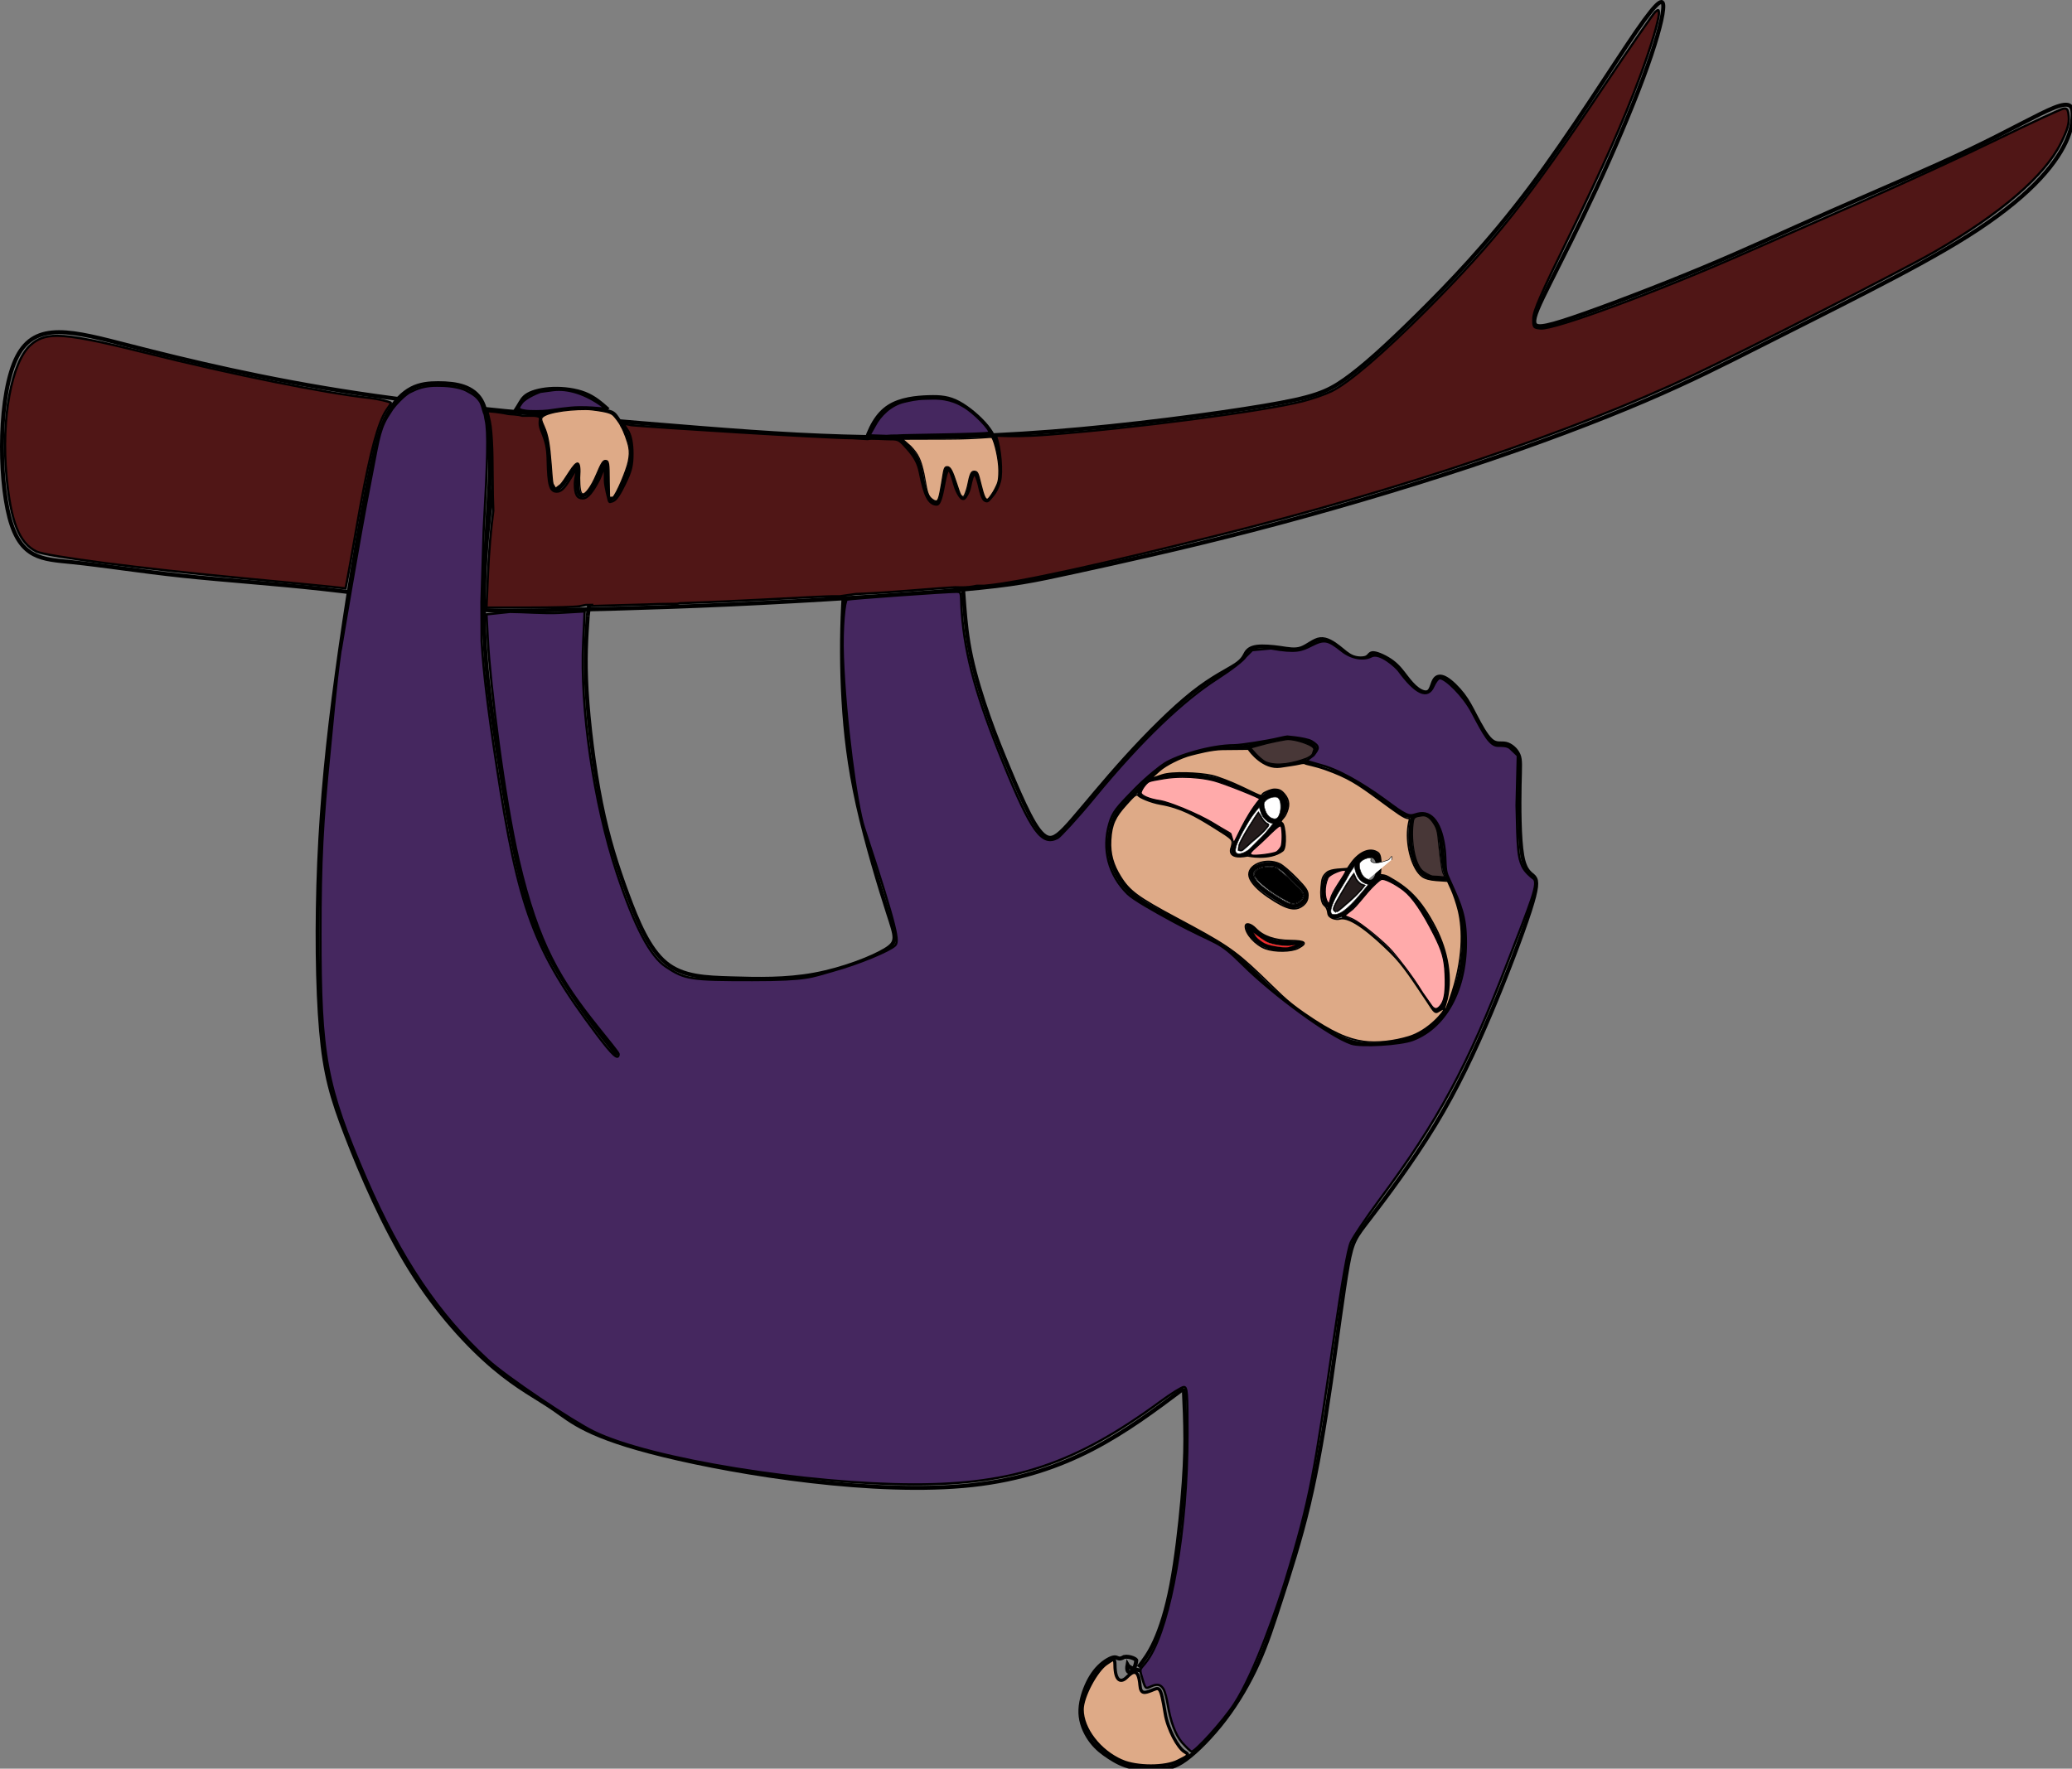<svg xmlns:dc="http://purl.org/dc/elements/1.1/" xmlns:cc="http://creativecommons.org/ns#" xmlns:rdf="http://www.w3.org/1999/02/22-rdf-syntax-ns#" xmlns:svg="http://www.w3.org/2000/svg" xmlns="http://www.w3.org/2000/svg" xmlns:sodipodi="http://sodipodi.sourceforge.net/DTD/sodipodi-0.dtd" xmlns:inkscape="http://www.inkscape.org/namespaces/inkscape" id="svg10" width="520" height="444" viewBox="0 0 520 444" sodipodi:docname="paresseux.svg" inkscape:version="1.0.2 (e86c870879, 2021-01-15)"><rect x="0" y="0" width="520" height="444" fill="#808080" stroke="none"/><defs id="defs14"><inkscape:path-effect effect="bspline" id="path-effect204" is_visible="true" lpeversion="1" weight="33" steps="2" helper_size="0" apply_no_weight="true" apply_with_weight="true" only_selected="false"/><inkscape:path-effect effect="bspline" id="path-effect200" is_visible="true" lpeversion="1" weight="33" steps="2" helper_size="0" apply_no_weight="true" apply_with_weight="true" only_selected="false"/><inkscape:path-effect effect="bspline" id="path-effect196" is_visible="true" lpeversion="1" weight="33" steps="2" helper_size="0" apply_no_weight="true" apply_with_weight="true" only_selected="false"/><inkscape:path-effect effect="bspline" id="path-effect192" is_visible="true" lpeversion="1" weight="33" steps="2" helper_size="0" apply_no_weight="true" apply_with_weight="true" only_selected="false"/><inkscape:path-effect effect="bspline" id="path-effect188" is_visible="true" lpeversion="1" weight="33" steps="2" helper_size="0" apply_no_weight="true" apply_with_weight="true" only_selected="false"/><inkscape:path-effect effect="bspline" id="path-effect184" is_visible="true" lpeversion="1" weight="33" steps="2" helper_size="0" apply_no_weight="true" apply_with_weight="true" only_selected="false"/><inkscape:path-effect effect="bspline" id="path-effect180" is_visible="true" lpeversion="1" weight="33" steps="2" helper_size="0" apply_no_weight="true" apply_with_weight="true" only_selected="false"/><inkscape:path-effect effect="bspline" id="path-effect176" is_visible="true" lpeversion="1" weight="33" steps="2" helper_size="0" apply_no_weight="true" apply_with_weight="true" only_selected="false"/><inkscape:path-effect effect="bspline" id="path-effect170" is_visible="true" lpeversion="1" weight="33" steps="2" helper_size="0" apply_no_weight="true" apply_with_weight="true" only_selected="false"/><inkscape:path-effect effect="bspline" id="path-effect168" is_visible="true" lpeversion="1" weight="33" steps="2" helper_size="0" apply_no_weight="true" apply_with_weight="true" only_selected="false"/><inkscape:path-effect effect="bspline" id="path-effect140" is_visible="true" lpeversion="1" weight="33" steps="2" helper_size="0" apply_no_weight="true" apply_with_weight="true" only_selected="false"/><inkscape:path-effect effect="bspline" id="path-effect124" is_visible="true" lpeversion="1" weight="33" steps="2" helper_size="0" apply_no_weight="true" apply_with_weight="true" only_selected="false"/><inkscape:path-effect effect="bspline" id="path-effect120" is_visible="true" lpeversion="1" weight="33" steps="2" helper_size="0" apply_no_weight="true" apply_with_weight="true" only_selected="false"/><inkscape:path-effect effect="bspline" id="path-effect114" is_visible="true" lpeversion="1" weight="33" steps="2" helper_size="0" apply_no_weight="true" apply_with_weight="true" only_selected="false"/><inkscape:path-effect effect="bspline" id="path-effect110" is_visible="true" lpeversion="1" weight="33" steps="2" helper_size="0" apply_no_weight="true" apply_with_weight="true" only_selected="false"/><inkscape:path-effect effect="bspline" id="path-effect106" is_visible="true" lpeversion="1" weight="33" steps="2" helper_size="0" apply_no_weight="true" apply_with_weight="true" only_selected="false"/><inkscape:path-effect effect="bspline" id="path-effect102" is_visible="true" lpeversion="1" weight="33" steps="2" helper_size="0" apply_no_weight="true" apply_with_weight="true" only_selected="false"/><inkscape:path-effect effect="bspline" id="path-effect98" is_visible="true" lpeversion="1" weight="33" steps="2" helper_size="0" apply_no_weight="true" apply_with_weight="true" only_selected="false"/><inkscape:path-effect effect="bspline" id="path-effect76" is_visible="true" lpeversion="1" weight="33" steps="2" helper_size="0" apply_no_weight="true" apply_with_weight="true" only_selected="false"/><inkscape:path-effect effect="bspline" id="path-effect72" is_visible="true" lpeversion="1" weight="33" steps="2" helper_size="0" apply_no_weight="true" apply_with_weight="true" only_selected="false"/><inkscape:path-effect effect="bspline" id="path-effect68" is_visible="true" lpeversion="1" weight="33" steps="2" helper_size="0" apply_no_weight="true" apply_with_weight="true" only_selected="false"/><inkscape:path-effect effect="bspline" id="path-effect64" is_visible="true" lpeversion="1" weight="33" steps="2" helper_size="0" apply_no_weight="true" apply_with_weight="true" only_selected="false"/><inkscape:path-effect effect="bspline" id="path-effect60" is_visible="true" lpeversion="1" weight="33" steps="2" helper_size="0" apply_no_weight="true" apply_with_weight="true" only_selected="false"/><inkscape:path-effect effect="bspline" id="path-effect56" is_visible="true" lpeversion="1" weight="33" steps="2" helper_size="0" apply_no_weight="true" apply_with_weight="true" only_selected="false"/><inkscape:path-effect effect="bspline" id="path-effect52" is_visible="true" lpeversion="1" weight="33" steps="2" helper_size="0" apply_no_weight="true" apply_with_weight="true" only_selected="false"/><inkscape:path-effect effect="bspline" id="path-effect44" is_visible="true" lpeversion="1" weight="33" steps="2" helper_size="0" apply_no_weight="true" apply_with_weight="true" only_selected="false"/><inkscape:path-effect effect="bspline" id="path-effect40" is_visible="true" lpeversion="1" weight="33" steps="2" helper_size="0" apply_no_weight="true" apply_with_weight="true" only_selected="false"/><inkscape:path-effect effect="bspline" id="path-effect36" is_visible="true" lpeversion="1" weight="33" steps="2" helper_size="0" apply_no_weight="true" apply_with_weight="true" only_selected="false"/></defs><sodipodi:namedview pagecolor="#ffffff" bordercolor="#666666" borderopacity="1" objecttolerance="10" gridtolerance="10" guidetolerance="10" inkscape:pageopacity="0" inkscape:pageshadow="2" inkscape:window-width="1920" inkscape:window-height="1056" id="namedview12" showgrid="true" inkscape:zoom="1.6261472" inkscape:cx="205.11313" inkscape:cy="214.20104" inkscape:window-x="1920" inkscape:window-y="24" inkscape:window-maximized="1" inkscape:current-layer="g354" inkscape:pagecheckerboard="0" inkscape:document-rotation="0"/><g inkscape:groupmode="layer" inkscape:label="Image" id="g18" transform="translate(-0.947,-35.955)"><g id="g354" style="display:inline;stroke:#000;stroke-opacity:1"><path style="fill:none;stroke:#000;stroke-width:1px;stroke-linecap:butt;stroke-linejoin:miter;stroke-opacity:1" d="m298.044 384.499c-14.409 10.807-28.818 21.614-53.086 24.268-24.268 2.654-58.395-2.844-77.449-7.488-19.054-4.645-23.036-8.437-27.396-11.47-4.361-3.034-9.1-5.309-15.357-10.617-6.257-5.309-14.03-13.651-20.761-24.458-6.731-10.807-12.419-24.078-16.116-33.653s-5.404-15.452-6.352-26.354c-.948-10.902-1.138-26.828-.474-42.375.664-15.547 2.18-30.714 4.455-47.494 2.275-16.779 5.309-35.17 7.489-46.451 2.18-11.281 3.507-15.452 5.214-18.581 1.706-3.129 3.792-5.214 5.973-6.352 2.181-1.138 4.456-1.327 6.731-1.327 2.275 8e-5 4.55.19 6.446.854 1.896.664 3.413 1.802 4.36 3.413.948 1.612 1.327 3.697 1.706 6.446.379 2.749.758 6.162.379 14.504s-1.517 21.614-1.422 32.99c.095 11.376 1.422 20.856 3.128 32.231s3.792 24.647 6.162 34.222c2.37 9.575 5.024 15.452 7.963 20.761s6.162 10.048 8.911 13.84c2.749 3.792 5.024 6.636 7.299 9.479" id="path50" inkscape:path-effect="#path-effect52" inkscape:original-d="m 298.04393,384.49942 c -14.40825,10.80794 -28.8175,21.61487 -43.22775,32.42081 -34.12685,-5.49737 -68.25333,-10.99553 -102.3815,-16.4948 -3.98058,-3.79098 -7.962,-7.58281 -11.94451,-11.37572 -4.73898,-2.27419 -9.47877,-4.54929 -14.21965,-6.82543 -7.77257,-8.34137 -15.54582,-16.6834 -23.32023,-25.02659 -5.686976,-13.27094 -11.374724,-26.54235 -17.063585,-39.81503 -1.705392,-5.87658 -3.411717,-11.75391 -5.119075,-17.63237 -0.188599,-15.92533 -0.378191,-31.85102 -0.568786,-47.77804 1.517793,-15.16693 3.034526,-30.33426 4.550289,-45.50289 3.034587,-18.39012 6.068052,-36.7805 9.100578,-55.17225 1.328194,-4.17018 2.655335,-8.3412 3.981503,-12.51329 2.086591,-2.0846 4.172096,-4.1701 6.256646,-6.25665 2.27619,-0.1886 4.55129,-0.37819 6.82543,-0.56879 2.27619,0.1906 4.55129,0.38019 6.82544,0.56879 1.51779,1.13859 3.03452,2.27614 4.55029,3.41271 0.3802,2.0866 0.75938,4.1721 1.13757,6.25665 0.3802,3.41379 0.75938,6.82644 1.13757,10.23815 -1.13659,13.27294 -2.27414,26.54435 -3.41271,39.81503 1.32819,9.48096 2.65533,18.96054 3.9815,28.43931 2.08659,13.27294 4.1721,26.54435 6.25665,39.81503 2.65538,5.87857 5.30967,11.75591 7.963,17.63237 3.22419,4.74098 6.44724,9.48076 9.66937,14.21965 2.27619,2.84499 4.55128,5.68886 6.82543,8.53179"/><path style="fill:none;stroke:#000;stroke-width:1px;stroke-linecap:butt;stroke-linejoin:miter;stroke-opacity:1" d="m148.453 190.543c-.379 5.31-.758 10.618-.284 18.771.474 8.153 1.801 19.149 3.603 28.155 1.801 9.006 4.076 16.021 6.636 22.941 2.56 6.92 5.404 13.746 9.67 17.253 4.266 3.507 9.954 3.697 16.4 3.886 6.446.19 13.651.379 20.855-.948s14.409-4.171 17.727-6.161c3.318-1.99 2.749-3.128.758-9.29-1.991-6.162-5.404-17.348-7.584-27.112-2.18-9.764-3.128-18.106-3.602-26.259-.474-8.153-.474-16.116-.095-23.794.379-7.679 1.138-15.073 1.991-21.898.853-6.826 1.801-13.082 3.223-17.917s3.318-8.248 6.257-10.144c2.939-1.896 6.921-2.275 9.954-2.37 3.034-.095 5.119.095 7.584 1.422 2.465 1.328 5.309 3.792 7.015 5.878s2.275 3.792 2.749 5.783c.474 1.991.853 4.266.663 6.351-.19 2.085-.948 3.981-1.801 5.213-.853 1.232-1.801 1.801-2.465.664-.664-1.137-1.043-3.981-1.517-5.309-.474-1.328-1.043-1.138-1.422-8e-5-.38 1.138-.569 3.224-1.043 4.455-.474 1.232-1.232 1.611-1.991.284-.758-1.327-1.517-4.36-2.18-5.783-.663-1.423-1.232-1.233-1.612.284-.38 1.517-.569 4.361-1.043 5.877s-1.232 1.706-1.99 1.138c-.758-.568-1.517-1.895-1.991-3.507-.474-1.612-.664-3.508-1.043-5.024-.379-1.517-.948-2.654-1.706-3.697-.758-1.043-1.706-1.991-2.559-2.749-.853-.758-1.611-1.327-2.371-1.897" id="path54" inkscape:path-effect="#path-effect56" inkscape:original-d="m 148.45318,190.54335 c -0.37819,5.30967 -0.75738,10.61834 -1.13757,15.92601 1.32819,10.99776 2.65533,21.99407 3.9815,32.9896 2.27619,7.01617 4.55129,14.03106 6.82543,21.04509 2.84499,6.82657 5.68886,13.65186 8.5318,20.4763 5.68897,0.1906 11.37672,0.38019 17.06358,0.56878 7.20577,0.1906 14.41025,0.38019 21.61387,0.56879 7.20577,-2.84299 14.41025,-5.68686 21.61387,-8.53179 -0.56779,-1.1366 -1.13657,-2.27415 -1.70635,-3.41272 -3.41179,-11.18535 -6.82444,-22.37125 -10.23815,-33.55838 -0.947,-8.34136 -1.89496,-16.68339 -2.84393,-25.02659 0.001,-7.96217 0.001,-15.92501 0,-23.88902 0.75939,-7.39337 1.51776,-14.78744 2.27514,-22.18266 0.949,-6.25577 1.89695,-12.51229 2.84393,-18.76994 1.89699,-3.41178 3.79291,-6.82443 5.68786,-10.23815 3.98258,-0.3782 7.96401,-0.75738 11.94451,-1.13757 2.08659,0.1906 4.1721,0.38019 6.25665,0.56878 2.84499,2.46579 5.68886,4.93048 8.53179,7.39422 0.5698,1.7074 1.13857,3.41372 1.70636,5.11908 0.3802,2.27619 0.75938,4.55129 1.13757,6.82543 -0.7574,1.89699 -1.51576,3.79291 -2.27514,5.68786 -0.947,0.5698 -1.89496,1.13858 -2.84393,1.70636 -0.3782,-2.84299 -0.75739,-5.68686 -1.13758,-8.53179 -0.56779,0.1906 -1.13657,0.38019 -1.70636,0.56879 -0.18859,2.08659 -0.37819,4.17209 -0.56878,6.25664 -0.7574,0.3802 -1.51576,0.75939 -2.27515,1.13758 -0.75739,-3.03259 -1.51576,-6.06606 -2.27514,-9.10058 -0.5678,0.1906 -1.13657,0.38019 -1.70636,0.56878 -0.1886,2.84499 -0.37819,5.68887 -0.56878,8.5318 -0.7574,0.1906 -1.51577,0.38019 -2.27515,0.56878 -0.7574,-1.32619 -1.51576,-2.65333 -2.27514,-3.9815 -0.1886,-1.89499 -0.37819,-3.79091 -0.56879,-5.68786 -0.5678,-1.1366 -1.13657,-2.27415 -1.70636,-3.41272 -0.94699,-0.94699 -1.89495,-1.89495 -2.84393,-2.84393 -0.7574,-0.5678 -1.51576,-1.13657 -2.27514,-1.70636"/><path style="fill:none;stroke:#000;stroke-width:1px;stroke-linecap:butt;stroke-linejoin:miter;stroke-opacity:1" d="m242.303 161.535c-.19 2.466-.379 4.93-.379 7.774 7e-5 2.844.19 6.067.379 9.195.19 3.128.379 6.162.664 9.764.284 3.602.664 7.773 1.707 12.608 1.043 4.835 2.749 10.333 4.456 15.168 1.706 4.835 3.413 9.006 5.119 13.082s3.413 8.058 5.024 11.186c1.612 3.128 3.128 5.403 4.645 5.877 1.516.473 3.033-.854 6.161-4.456s7.868-9.48 13.366-15.547c5.498-6.067 11.755-12.324 16.779-16.305s8.816-5.688 10.807-7.015 2.18-2.275 2.654-3.033c.474-.759 1.233-1.328 2.75-1.517 1.517-.189 3.792 1e-4 5.783.285 1.991.284 3.697.664 5.308.095 1.611-.569 3.128-2.086 4.74-2.275 1.612-.189 3.318.948 4.646 1.991s2.275 1.991 3.507 2.464c1.232.473 2.749.473 3.507.095.758-.379.758-1.137 1.801-1.042 1.043.095 3.129 1.043 4.645 2.18 1.517 1.138 2.465 2.465 3.413 3.697.948 1.232 1.896 2.37 2.939 3.128 1.043.758 2.18 1.137 2.843.569.663-.569.853-2.085 1.422-2.939.569-.854 1.517-1.043 2.845-.284 1.327.759 3.034 2.465 4.266 4.077 1.232 1.612 1.991 3.128 3.128 5.309 1.138 2.18 2.654 5.024 3.981 6.161 1.327 1.137 2.465.568 3.697.853 1.233.285 2.56 1.423 3.128 2.75.568 1.327.379 2.844.284 7.774-.095 4.93-.095 13.272.664 17.537.759 4.265 2.276 4.455 3.034 5.403.758.948.758 2.655-1.138 8.532-1.896 5.877-5.688 15.926-9.764 25.595s-8.437 18.959-14.03 28.155c-5.593 9.195-12.418 18.296-16.21 23.225-3.792 4.929-4.55 5.688-5.688 12.04-1.138 6.352-2.654 18.296-4.266 29.388-1.612 11.091-3.318 21.329-5.498 30.525-2.18 9.195-4.835 17.348-6.92 23.794-2.086 6.446-3.602 11.186-5.783 16.021-2.18 4.835-5.024 9.764-8.342 14.125-3.318 4.361-7.11 8.152-9.858 10.143-2.749 1.991-4.455 2.18-6.635 2.275-2.18.095-4.835.095-7.015-.379-2.18-.474-3.887-1.422-5.498-2.464-1.612-1.043-3.128-2.18-4.456-3.886-1.327-1.706-2.465-3.981-2.75-6.351s.284-4.835 1.137-7.015c.853-2.181 1.991-4.077 3.413-5.499s3.129-2.37 3.982-2.37c.853 6e-4.853.949.758 2.37-.095 1.422-.284 3.318.664 3.033.948-.285 3.034-2.75 4.076-2.18 1.043.569 1.043 4.172 1.991 4.929.948.758 2.844-1.328 3.887-.379 1.043.949 1.232 4.93 2.086 8.058.854 3.128 2.37 5.404 3.603 6.635 1.233 1.232 2.181 1.421 3.127 1.611" id="path58" inkscape:path-effect="#path-effect60" inkscape:original-d="m 242.30289,161.53526 c -0.1886,2.46574 -0.37819,4.93048 -0.56879,7.39422 0.1906,3.22419 0.38019,6.44724 0.56879,9.66936 0.1906,3.03459 0.38019,6.06806 0.56879,9.10058 0.38019,4.17218 0.75938,8.3432 1.13757,12.5133 1.70739,5.49937 3.41372,10.99753 5.11907,16.49479 1.7074,4.17219 3.41372,8.3432 5.11908,12.5133 1.70739,3.98258 3.41372,7.96401 5.11907,11.94451 1.5178,2.27619 3.03453,4.55129 4.55029,6.82543 1.5178,-1.32619 3.03453,-2.65333 4.55029,-3.9815 4.74098,-5.87658 9.48077,-11.75391 14.21966,-17.63237 6.25777,-6.25577 12.51429,-12.5123 18.76994,-18.76994 3.79298,-1.7054 7.58481,-3.41172 11.37572,-5.11908 0.1906,-0.94699 0.38019,-1.89495 0.56879,-2.84393 0.75939,-0.5678 1.51776,-1.13657 2.27514,-1.70636 2.27619,0.1906 4.55129,0.38019 6.82543,0.56879 1.7074,0.3802 3.41372,0.75938 5.11908,1.13757 1.51779,-1.51579 3.03453,-3.03253 4.55029,-4.55029 1.70739,1.1386 3.41372,2.27615 5.11907,3.41272 0.949,0.94899 1.89696,1.89695 2.84393,2.84393 1.5178,0.001 3.03453,0.001 4.55029,0 10e-4,-0.7574 10e-4,-1.51576 0,-2.27515 2.08659,0.949 4.1721,1.89696 6.25665,2.84394 0.949,1.32819 1.89695,2.65533 2.84393,3.9815 0.949,1.13859 1.89695,2.27614 2.84393,3.41271 1.1386,0.3802 2.27615,0.75939 3.41272,1.13758 0.1906,-1.5158 0.38019,-3.03253 0.56878,-4.55029 0.949,-0.1886 1.89696,-0.37819 2.84394,-0.56879 1.70739,1.70739 3.41371,3.41372 5.11907,5.11908 0.7594,1.51779 1.51776,3.03452 2.27514,4.55029 1.5178,2.84498 3.03453,5.68886 4.55029,8.53179 1.1386,-0.5678 2.27615,-1.13657 3.41272,-1.70636 1.32819,1.13859 2.65534,2.27614 3.9815,3.41272 -0.1886,1.51779 -0.37819,3.03452 -0.56878,4.55029 10e-4,8.34336 10e-4,16.68539 0,25.02658 1.51779,0.1906 3.03452,0.3802 4.55029,0.56879 0.001,1.70739 0.001,3.41372 0,5.11908 -3.79099,10.04975 -7.58282,20.09811 -11.37573,30.14566 -4.35978,9.29136 -8.72038,18.58135 -13.08208,27.87052 -6.82457,9.10176 -13.64986,18.20216 -20.4763,27.30174 -0.75739,0.75939 -1.51576,1.51776 -2.27514,2.27514 -1.5158,11.94575 -3.03253,23.89002 -4.55029,35.83353 -1.70539,10.23935 -3.41172,20.4773 -5.11908,30.71445 -2.65338,8.15376 -5.30767,16.3062 -7.963,24.4578 -1.5158,4.74098 -3.03253,9.48077 -4.55029,14.21965 -2.84299,4.93058 -5.68686,9.85996 -8.53179,14.78844 -3.79099,3.79299 -7.58282,7.58482 -11.37573,11.37573 -1.70539,0.19059 -3.41171,0.38019 -5.11907,0.56878 -2.65339,10e-4 -5.30767,10e-4 -7.96301,0 -1.70539,-0.94699 -3.41171,-1.89495 -5.11907,-2.84393 -1.51579,-1.13659 -3.03253,-2.27414 -4.55029,-3.41272 -1.1366,-2.27419 -2.27415,-4.54929 -3.41272,-6.82543 0.5698,-2.46379 1.13857,-4.92848 1.70636,-7.39422 1.1386,-1.89499 2.27615,-3.79091 3.41272,-5.68786 1.70739,-0.947 3.41371,-1.89495 5.11907,-2.84393 0.001,0.94899 0.001,1.89695 0,2.84393 -0.1886,1.89699 -0.37819,3.79291 -0.56878,5.68786 2.08659,-2.46379 4.1721,-4.92848 6.25664,-7.39422 0.001,3.60339 0.001,7.20563 0,10.80694 1.897,-2.08459 3.79291,-4.1701 5.68787,-6.25665 0.19059,3.98258 0.38019,7.96401 0.56878,11.94451 1.51779,2.27619 3.03453,4.55129 4.55029,6.82543 0.949,0.1906 1.89695,0.38019 2.84393,0.56879"/><path style="fill:none;stroke:#000;stroke-width:1px;stroke-linecap:butt;stroke-linejoin:miter;stroke-opacity:1" d="m286.668 454.46c1.327-1.706 2.654-3.413 4.076-6.541 1.422-3.128 2.939-7.678 4.171-14.125s2.18-14.788 2.749-21.234c.569-6.446.758-10.996.758-15.357 5e-5-4.361-.19-8.532-.379-12.704" id="path62" inkscape:path-effect="#path-effect64" inkscape:original-d="m 286.66821,454.46012 c 1.32817,-1.70536 2.65533,-3.41172 3.9815,-5.11908 1.51779,-4.54938 3.03453,-9.09958 4.55029,-13.65087 0.949,-8.34136 1.89695,-16.68339 2.84393,-25.02659 0.1906,-4.54938 0.38019,-9.09957 0.56879,-13.65086 -0.1886,-4.17019 -0.37819,-8.3412 -0.56879,-12.5133"/><path style="fill:none;stroke:#000;stroke-width:1px;stroke-linecap:butt;stroke-linejoin:miter;stroke-opacity:1" d="m137.837 139.638c-2.654.854-1.138 2.56-.285 4.646.853 2.086 1.042 4.55 1.232 7.394.19 2.844.379 6.067 1.138 6.92s2.085-.664 3.318-2.465c1.232-1.801 2.37-3.887 2.749-3.791.379.095 3e-5 2.37-.095 4.266-.095 1.896.095 3.413.853 3.697.758.284 2.086-.664 3.223-2.655s2.085-5.024 2.654-5.592c.569-.569.759 1.327.758 3.318-1e-4 1.991-.19 4.076.095 5.119.285 1.042 1.043 1.042 2.18-.569 1.137-1.611 2.654-4.834 3.317-7.394.664-2.559.474-4.455-.284-6.446s-2.085-4.076-2.938-5.309c-.853-1.232-1.232-1.612-4.835-1.802-3.602-.19-10.428-.19-13.082.664z" id="path66" inkscape:path-effect="#path-effect68" inkscape:original-d="m 133.66474,138.78382 c 1.51776,1.70735 3.03453,3.41371 4.55029,5.11907 0.1906,2.46579 0.38019,4.93048 0.56879,7.39422 0.19059,3.22419 0.38019,6.44724 0.56878,9.66936 1.3282,-1.51579 2.65534,-3.03252 3.9815,-4.55029 1.1386,-2.08459 2.27615,-4.17009 3.41272,-6.25664 -0.3782,2.27619 -0.75738,4.55129 -1.13757,6.82543 0.1906,1.51779 0.38019,3.03453 0.56878,4.55029 1.3282,-0.947 2.65534,-1.89495 3.98151,-2.84393 0.94899,-3.03259 1.89695,-6.06605 2.84393,-9.10058 0.1906,1.89699 0.38019,3.79291 0.56878,5.68786 -0.18859,2.08659 -0.37819,4.1721 -0.56878,6.25665 0.75939,0.001 1.51776,0.001 2.27514,0 1.5178,-3.22219 3.03453,-6.44524 4.55029,-9.66936 -0.1886,-1.895 -0.37819,-3.79091 -0.56878,-5.68787 -1.3262,-2.08459 -2.65334,-4.17009 -3.98151,-6.25664 -0.3782,-0.3782 -0.75738,-0.75738 -1.13757,-1.13757 -6.82457,0.001 -13.64987,0.001 -20.4763,0 z"/><path style="fill:none;stroke:#000;stroke-width:1px;stroke-linecap:butt;stroke-linejoin:miter;stroke-opacity:1" d="m153.572 138.784c-1.705-1.516-3.412-3.033-5.782-3.981-2.37-.948-5.403-1.328-8.058-1.233-2.655.095-4.93.663-6.257 1.422-1.328.759-1.707 1.707-2.465 2.939-.758 1.232-1.896 2.749-3.128 6.446-1.232 3.697-2.56 9.575-3.507 16.116-.948 6.541-1.517 13.746-2.085 20.949" id="path70" inkscape:path-effect="#path-effect72" inkscape:original-d="m 153.57225,138.78382 c -1.70535,-1.51577 -3.41171,-3.03253 -5.11907,-4.55029 -3.03259,-0.3782 -6.06605,-0.75739 -9.10058,-1.13758 -2.27419,0.5698 -4.54929,1.13858 -6.82543,1.70636 -0.3782,0.949 -0.75738,1.89696 -1.13757,2.84393 -1.1366,1.5178 -2.27415,3.03453 -3.41272,4.55029 -1.3262,5.87858 -2.65334,11.75592 -3.9815,17.63237 -0.5678,7.20577 -1.13658,14.41025 -1.70636,21.61387"/><path style="fill:none;stroke:#000;stroke-width:1px;stroke-linecap:butt;stroke-linejoin:miter;stroke-opacity:1" d="m314.065 223.343c-3.507.569-7.489.379-11.281 1.043-3.792.663-7.394 2.18-9.954 3.887-2.56 1.707-4.077 3.602-5.688 5.309-1.611 1.706-3.318 3.223-4.55 4.645-1.232 1.422-1.991 2.749-2.56 4.646-.569 1.896-.948 4.361-.663 6.826.285 2.465 1.233 4.93 2.56 7.015 1.327 2.085 3.034 3.792 5.404 5.403s5.404 3.128 8.816 4.929c3.413 1.801 7.205 3.887 10.143 5.688 2.939 1.801 5.024 3.318 7.489 5.593 2.465 2.275 5.309 5.309 8.342 7.868s6.257 4.645 9.385 6.731 6.162 4.171 10.143 4.929c3.981.758 8.911.189 12.513-.948s5.877-2.844 7.773-5.024c1.896-2.18 3.413-4.834 4.55-8.342 1.138-3.507 1.896-7.868 1.801-12.134-.095-4.266-1.043-8.437-2.085-11.091-1.042-2.654-2.18-3.792-2.749-6.162-.569-2.37-.569-5.972-1.232-8.627-.663-2.654-1.99-4.361-3.507-4.74-1.517-.38-3.223.568-5.783-.474-2.559-1.042-5.972-4.076-8.911-6.161-2.939-2.086-5.403-3.223-8.342-4.266-2.939-1.043-6.351-1.991-7.205-2.75s.853-1.327 1.8-1.991c.948-.663 1.137-1.421-.095-2.275-1.232-.853-3.886-1.801-6.73-1.612-2.844.189-5.878 1.516-9.385 2.085z" id="path96" inkscape:path-effect="#path-effect98" inkscape:original-d="m 314.53873,224.10173 c -3.9805,-0.18859 -7.96201,-0.37819 -11.94451,-0.56878 -3.60138,1.51779 -7.20362,3.03452 -10.80694,4.55029 -1.51579,1.89699 -3.03252,3.7929 -4.55029,5.68786 -1.70539,1.51779 -3.41171,3.03452 -5.11907,4.55029 -0.7574,1.32819 -1.51576,2.65533 -2.27515,3.9815 -0.37819,2.46579 -0.75738,4.93048 -1.13757,7.39422 0.949,2.46579 1.89696,4.93048 2.84393,7.39422 1.7074,1.70739 3.41372,3.41372 5.11908,5.11907 3.03458,1.5178 6.06805,3.03453 9.10058,4.55029 3.79298,2.08659 7.58481,4.1721 11.37572,6.25665 2.08659,1.51779 4.1721,3.03453 6.25665,4.55029 2.84498,3.03459 5.68886,6.06805 8.53179,9.10058 3.22418,2.08659 6.44724,4.1721 9.66936,6.25665 3.03459,2.08659 6.06805,4.17209 9.10058,6.25664 4.93058,-0.56779 9.85996,-1.13657 14.78844,-1.70636 2.27619,-1.70539 4.55129,-3.41171 6.82543,-5.11907 1.5178,-2.65339 3.03453,-5.30767 4.55029,-7.96301 0.7594,-4.35978 1.51777,-8.72038 2.27515,-13.08208 -0.947,-4.17018 -1.89496,-8.34119 -2.84393,-12.51329 -1.1366,-1.1366 -2.27415,-2.27415 -3.41272,-3.41272 10e-4,-3.60138 10e-4,-7.20362 0,-10.80694 -1.3262,-1.70539 -2.65334,-3.41171 -3.9815,-5.11907 -1.7054,0.949 -3.41172,1.89695 -5.11908,2.84393 -3.41178,-3.03259 -6.82443,-6.06605 -10.23815,-9.10058 -2.46379,-1.13659 -4.92848,-2.27414 -7.39422,-3.41271 -3.41178,-0.947 -6.82443,-1.89496 -10.23815,-2.84394 1.70739,-0.56779 3.41372,-1.13657 5.11908,-1.70635 0.1906,-0.7574 0.38019,-1.51577 0.56878,-2.27515 -2.65339,-0.94699 -5.30767,-1.89495 -7.963,-2.84393 -3.03259,1.3282 -6.06606,2.65534 -9.10058,3.9815 z"/><path style="fill:none;stroke:#000;stroke-width:1px;stroke-linecap:butt;stroke-linejoin:miter;stroke-opacity:1" d="m314.065 223.343c1.296 1.581 2.592 3.161 4.187 3.951 1.596.789 3.492.789 5.293.6 1.801-.19 3.507-.569 5.213-.948" id="path104" inkscape:path-effect="#path-effect106" inkscape:original-d="m 314.0655,223.34327 c 1.29631,1.58099 2.59163,3.16098 3.88595,4.73997 1.89699,0.001 3.7929,0.001 5.68786,0 1.70739,-0.3782 3.41371,-0.75738 5.11907,-1.13758"/><path style="fill:none;stroke:#000;stroke-width:1px;stroke-linecap:butt;stroke-linejoin:miter;stroke-opacity:1" d="m355.491 240.597c-.379 2.086-.759 4.172-.569 6.542.19 2.37.948 5.024 1.897 6.636s2.086 2.18 3.413 2.464c1.327.284 2.844.284 4.36.284" id="path108" inkscape:path-effect="#path-effect110" inkscape:original-d="m 355.49133,240.59653 c -0.37819,2.08655 -0.75738,4.1721 -1.13757,6.25665 0.75939,2.65539 1.51776,5.30967 2.27514,7.963 1.1386,0.5698 2.27615,1.13858 3.41272,1.70636 1.51779,0.001 3.03452,0.001 4.55029,0"/><path style="fill:none;stroke:#000;stroke-width:1px;stroke-linecap:butt;stroke-linejoin:miter;stroke-opacity:1" d="m314.137 268.563c.024.427.924 2.228 2.228 3.412 1.304 1.185 3.01 1.753 4.527 2.038 1.517.284 2.844.284 4.1-.071s2.441-1.067 2.559-1.28c.119-.213-.829.071-2.109.166-1.28.095-2.891 13e-5-4.171-.237-1.28-.237-2.228-.616-3.081-1.066-.853-.45-1.612-.972-2.417-1.706s-1.659-1.683-1.636-1.256z" id="path112" inkscape:path-effect="#path-effect114" inkscape:original-d="m 313.25896,267.18728 c 0.90158,1.80216 1.80216,3.60332 2.70173,5.40347 1.7074,0.5698 3.41372,1.13857 5.11908,1.70636 1.32819,0.001 2.65533,0.001 3.9815,0 1.186,-0.71 2.37094,-1.42097 3.55492,-2.13295 -0.947,0.2854 -1.89496,0.56979 -2.84394,0.85318 -1.61059,-0.0938 -3.22212,-0.18859 -4.83468,-0.28439 -0.94699,-0.3782 -1.89495,-0.75738 -2.84393,-1.13757 -0.75739,-0.5204 -1.51576,-1.04178 -2.27514,-1.56417 -0.8522,-0.94699 -1.70536,-1.89495 -2.55954,-2.84393 z"/><path style="fill:none;stroke:#000;stroke-width:1px;stroke-linecap:butt;stroke-linejoin:miter;stroke-opacity:1" d="m316.388 253.584c.948-.474 2.323-.759 3.461-.711 1.138.048 2.038.427 3.081 1.257 1.043.83 2.228 2.11 3.294 3.176s2.014 1.92 2.322 2.773c.307.853-.024 1.706-.664 2.346-.64.64-1.588 1.066-2.535 1.019-.948-.047-1.896-.568-3.341-1.445-1.446-.877-3.389-2.109-4.74-3.27-1.351-1.161-2.109-2.251-2.228-3.129s.402-1.541 1.351-2.015z" id="path118" inkscape:path-effect="#path-effect120" inkscape:original-d="m 315.96069,253.39422 c 1.37557,-0.28339 2.75014,-0.56779 4.1237,-0.85318 0.9016,0.3802 1.80216,0.75938 2.70174,1.13757 1.18599,1.2808 2.37094,2.56054 3.55491,3.83931 0.949,0.8542 1.89695,1.70736 2.84393,2.55954 -0.3308,0.85419 -0.66258,1.70736 -0.99537,2.55953 -0.947,0.4276 -1.89496,0.85418 -2.84393,1.27977 -0.947,-0.52039 -1.89496,-1.04177 -2.84394,-1.56416 -1.94239,-1.23139 -3.8857,-2.46374 -5.83005,-3.69711 -0.7574,-1.08919 -1.51577,-2.17935 -2.27515,-3.27052 0.5224,-0.6626 1.04378,-1.32617 1.56416,-1.99075 z"/><path style="fill:none;stroke:#000;stroke-width:1px;stroke-linecap:butt;stroke-linejoin:miter;stroke-opacity:1" d="m334.494 264.036c.331-1.635 1.848-4.432 3.436-7.063 1.588-2.631 3.247-5.095 4.693-6.233 1.446-1.138 2.679-.948 3.532-.355.853.593 1.327 1.588 1.445 2.465.118.877-.119 1.635-.711 2.606-.592.971-1.54 2.156-2.82 3.721-1.28 1.564-2.891 3.507-4.313 4.811s-2.654 1.967-3.696 2.062c-1.042.095-1.896-.379-1.564-2.014z" id="path122" inkscape:original-d="m 333.30867,265.19653 c 1.51776,-2.79553 3.03453,-5.59206 4.55029,-8.38959 1.65999,-2.46379 3.31892,-4.92848 4.97688,-7.39422 1.23339,0.1906 2.46574,0.38019 3.69711,0.56878 0.475,0.9964 0.94898,1.99175 1.42196,2.98613 -0.236,0.7594 -0.47298,1.51776 -0.71098,2.27514 -0.94699,1.186 -1.89495,2.37095 -2.84393,3.55492 -1.61059,1.94439 -3.22212,3.8877 -4.83468,5.83006 -1.2314,0.66459 -2.46374,1.32816 -3.69711,1.99075 -0.8522,-0.473 -1.70536,-0.94698 -2.55954,-1.42197 z" inkscape:path-effect="#path-effect124"/><path style="fill:none;stroke:#000;stroke-width:1.193px;stroke-linecap:butt;stroke-linejoin:miter;stroke-opacity:1" d="m342.082 251.768c-.768.744-.669 1.648-.421 2.553.248.905.644 1.809 1.412 2.422.768.613 1.907.936 2.673.355.767-.581 1.163-2.067 1.163-3.424 38e-5-1.357-.396-2.584-1.411-2.908-1.015-.324-2.649.258-3.417 1.001z" id="path138" inkscape:path-effect="#path-effect140" inkscape:original-d="m 341.2155,251.60622 c 0.10007,0.90593 0.1991,1.81048 0.29708,2.71367 0.39716,0.90594 0.79326,1.81048 1.18834,2.71367 1.13988,0.32442 2.27867,0.64747 3.41645,0.96917 0.39716,-1.48473 0.79327,-2.97075 1.18833,-4.45817 -0.39507,-1.22628 -0.79117,-2.45387 -1.18833,-3.68284 -1.63295,0.58287 -3.26687,1.16436 -4.90187,1.7445 z"/><path style="fill:none;stroke:#000;stroke-width:1px;stroke-linecap:butt;stroke-linejoin:miter;stroke-opacity:1" d="m310.567 248.767c.331-1.635 1.848-4.432 3.436-7.063 1.588-2.631 3.247-5.095 4.693-6.233 1.446-1.138 2.679-.948 3.532-.355.853.593 1.327 1.588 1.445 2.465.118.877-.119 1.635-.711 2.606-.592.971-1.54 2.156-2.82 3.721-1.28 1.564-2.891 3.507-4.313 4.811-1.422 1.303-2.654 1.967-3.696 2.062-1.042.095-1.896-.379-1.564-2.014z" id="path122-3" inkscape:path-effect="#path-effect168" inkscape:original-d="m 309.38115,249.92816 c 1.51776,-2.79553 3.03453,-5.59206 4.55029,-8.38959 1.65999,-2.46379 3.31892,-4.92848 4.97688,-7.39422 1.23339,0.1906 2.46574,0.38019 3.69711,0.56878 0.475,0.9964 0.94898,1.99175 1.42196,2.98613 -0.236,0.7594 -0.47298,1.51776 -0.71098,2.27514 -0.94699,1.186 -1.89495,2.37095 -2.84393,3.55492 -1.61059,1.94439 -3.22212,3.8877 -4.83468,5.83006 -1.2314,0.66459 -2.46374,1.32816 -3.69711,1.99075 -0.8522,-0.473 -1.70536,-0.94698 -2.55954,-1.42197 z"/><path style="fill:none;stroke:#000;stroke-width:1.193px;stroke-linecap:butt;stroke-linejoin:miter;stroke-opacity:1" d="m318.155 236.5c-.768.744-.669 1.648-.421 2.553.248.905.644 1.809 1.412 2.422.768.613 1.907.936 2.673.355.767-.581 1.163-2.067 1.163-3.424 38e-5-1.357-.396-2.584-1.411-2.908-1.015-.324-2.649.258-3.417 1.001z" id="path138-6" inkscape:path-effect="#path-effect170" inkscape:original-d="m 317.28798,236.33785 c 0.10007,0.90593 0.1991,1.81048 0.29708,2.71367 0.39716,0.90594 0.79326,1.81048 1.18834,2.71367 1.13988,0.32442 2.27867,0.64747 3.41645,0.96917 0.39716,-1.48473 0.79327,-2.97075 1.18833,-4.45817 -0.39507,-1.22628 -0.79117,-2.45387 -1.18833,-3.68284 -1.63295,0.58287 -3.26687,1.16436 -4.90187,1.7445 z"/><path style="fill:none;stroke:#000;stroke-width:1px;stroke-linecap:butt;stroke-linejoin:miter;stroke-opacity:1" d="m321.199 243.465c1.304-1.066 1.446-.829 1.612 58e-5s.355 2.251.308 3.46c-.048 1.208-.332 2.204-.971 2.843-.639.639-1.635.924-3.08 1.019-1.445.095-3.341 12e-5-4.1-.284-.759-.284-.38-.758 1.042-2.18s3.887-3.792 5.191-4.858z" id="path174" inkscape:path-effect="#path-effect176" inkscape:original-d="m 322.35954,242.16069 c 0.14319,0.238 0.28539,0.47499 0.42659,0.71099 0.1906,1.42299 0.38019,2.84493 0.56878,4.26589 -0.2834,0.9964 -0.56778,1.99175 -0.85318,2.98613 -0.99439,0.2854 -1.98975,0.56979 -2.98612,0.85318 -1.89499,-0.0938 -3.79091,-0.1886 -5.68786,-0.28439 0.38019,-0.473 0.75938,-0.94698 1.13757,-1.42197 2.46579,-2.36899 4.93048,-4.73888 7.39422,-7.10983 z"/><path style="fill:none;stroke:#000;stroke-width:1px;stroke-linecap:butt;stroke-linejoin:miter;stroke-opacity:1" d="m318.155 236.5c-3.005-1.383-6.012-2.767-8.416-3.696-2.404-.929-4.205-1.403-6.243-1.758s-4.313-.593-6.494-.522c-2.181.071-4.266.45-5.641.711-1.375.261-2.038.403-2.678.877-.64.474-1.256 1.28-1.565 1.92-.308.64-.308 1.114-.118 1.493.19.379.569.664 1.375.948.806.284 2.038.569 3.128.782 1.09.213 2.038.355 3.223.735 1.185.379 2.607.996 4.005 1.588s2.773 1.161 4.076 1.896c1.303.735 2.536 1.635 3.602 2.299 1.067.663 1.967 1.09 2.607 1.541.64.451 1.019.925 1.35 1.066.331.142.616-.048 1.327-1.114.711-1.066 1.848-3.01 2.996-4.617s2.306-2.878 3.464-4.149" id="path178" inkscape:path-effect="#path-effect180" inkscape:original-d="m 318.1548,236.50002 c -3.00551,-1.38263 -6.01203,-2.76626 -9.01954,-4.15089 -1.80019,-0.47299 -3.60131,-0.94697 -5.40347,-1.42196 -2.27419,-0.236 -4.54929,-0.47299 -6.82543,-0.71098 -2.08459,0.38019 -4.1701,0.75938 -6.25665,1.13757 -0.6626,0.1432 -1.32617,0.28539 -1.99075,0.42659 -0.6152,0.80679 -1.23137,1.61256 -1.84856,2.41734 10e-4,0.475 10e-4,0.94897 0,1.42196 0.3802,0.2854 0.75939,0.56979 1.13758,0.85318 1.23339,0.2854 2.46574,0.56979 3.69711,0.85318 0.94899,0.1432 1.89695,0.28539 2.84393,0.42659 1.42299,0.6172 2.84493,1.23337 4.26589,1.84856 1.3756,0.56979 2.75014,1.13857 4.1237,1.70635 1.2334,0.9016 2.46574,1.80216 3.69711,2.70174 0.9016,0.4276 1.80216,0.85418 2.70174,1.27977 0.3802,0.475 0.75938,0.94897 1.13757,1.42196 0.2854,-0.1886 0.56979,-0.37819 0.85318,-0.56878 1.13859,-1.94239 2.27614,-3.88571 3.41272,-5.83006 1.15898,-1.26973 2.31691,-2.54041 3.47387,-3.81212 0,0 10e-4,0.001 0,0"/><path style="fill:none;stroke:#000;stroke-width:1px;stroke-linecap:butt;stroke-linejoin:miter;stroke-opacity:1" d="m334.384 263.286c-.379.095-.869-.561-1.114-1.671-.245-1.11-.245-2.674-.056-3.812.19-1.138.569-1.849 1.162-2.371.593-.522 1.399-.853 2.228-1.043.83-.19 1.683-.237 2.133-.094.45.143.497.475.236 1.09-.261.616-.83 1.516-1.493 2.583-.664 1.067-1.422 2.299-1.935 3.338-.513 1.039-.782 1.885-1.161 1.98z" id="path182" inkscape:path-effect="#path-effect184" inkscape:original-d="m 334.49414,264.03577 c -0.48895,-0.65486 -0.97891,-1.31071 -1.46986,-1.96756 0.001,-1.56319 0.001,-3.12733 0,-4.69249 0.3802,-0.70999 0.75938,-1.42096 1.13757,-2.13295 0.8068,-0.33079 1.61256,-0.66258 2.41734,-0.99537 0.8542,-0.0464 1.70736,-0.0938 2.55954,-0.1422 0.0484,0.3328 0.0958,0.66459 0.1422,0.99538 -0.5678,0.90159 -1.13658,1.80215 -1.70636,2.70173 -0.7574,1.2334 -1.51577,2.46574 -2.27515,3.69711 -0.26743,0.84647 -0.53585,1.6919 -0.80528,2.53635 z"/><path style="fill:none;stroke:#000;stroke-width:1px;stroke-linecap:butt;stroke-linejoin:miter;stroke-opacity:1" d="m338.253 266.19c.403.45 1.712.866 2.816 1.477 1.104.611 2.005 1.417 3.285 2.483 1.28 1.066 2.939 2.394 4.242 3.674 1.303 1.28 2.251 2.512 3.46 4.1 1.209 1.588 2.678 3.531 3.981 5.332 1.303 1.801 2.441 3.46 3.128 4.503.687 1.043.924 1.469 1.327 1.682.403.213.972.213 1.54-.072.568-.284 1.137-.853 1.516-1.967.379-1.113.569-2.772.616-4.763.048-1.991-.047-4.313-.663-6.659-.616-2.346-1.753-4.716-2.986-7.039-1.232-2.323-2.559-4.598-3.768-6.304-1.209-1.706-2.299-2.844-3.697-3.816-1.398-.972-3.104-1.778-4.124-2.252-1.019-.474-1.351-.616-2.157.024-.806.64-2.086 2.062-3.034 3.176-.948 1.114-1.564 1.92-2.322 2.702-.758.782-1.659 1.54-2.36 2.162s-1.204 1.107-.8 1.557z" id="path186" inkscape:path-effect="#path-effect188" inkscape:original-d="m 337.34727,266.22463 c 1.30913,0.41668 2.61727,0.83237 3.92441,1.24705 0.90159,0.80679 1.80215,1.61256 2.70173,2.41734 1.65999,1.32819 3.31892,2.65533 4.97688,3.9815 0.949,1.2334 1.89695,2.46574 2.84393,3.69711 1.47039,1.94439 2.93973,3.88771 4.40809,5.83006 1.1386,1.65999 2.27615,3.31892 3.41272,4.97688 0.238,0.42759 0.47499,0.85418 0.71098,1.27977 0.5698,0.001 1.13857,0.001 1.70636,0 0.5698,-0.5678 1.13857,-1.13658 1.70636,-1.70636 0.1906,-1.658 0.38019,-3.31692 0.56878,-4.97688 -0.0938,-2.32159 -0.18859,-4.64409 -0.28439,-6.96763 -1.13659,-2.36899 -2.27414,-4.73889 -3.41271,-7.10983 -1.3262,-2.27419 -2.65334,-4.54929 -3.98151,-6.82543 -1.08919,-1.1366 -2.17934,-2.27415 -3.27052,-3.41272 -1.70539,-0.80479 -3.41171,-1.61056 -5.11907,-2.41734 -0.3308,-0.1412 -0.66259,-0.28339 -0.99538,-0.42659 -1.27879,1.42299 -2.55854,2.84493 -3.83931,4.2659 -0.61519,0.80679 -1.23137,1.61256 -1.84855,2.41734 -0.8996,0.75939 -1.80016,1.51776 -2.70173,2.27514 -0.50137,0.48591 -1.00371,0.97079 -1.50707,1.45469 z" sodipodi:nodetypes="ccccccccccccccccccccc"/><path style="fill:none;stroke:#000;stroke-width:1px;stroke-linecap:butt;stroke-linejoin:miter;stroke-opacity:1" d="m137.837 139.638c-2.338-.19-4.676-.379-5.941-.427-1.264-.048-1.454.047-1.644.142" id="path190" inkscape:path-effect="#path-effect192" inkscape:original-d="m 137.8368,139.63752 c -2.33766,-0.18877 -4.67633,-0.37854 -7.01599,-0.56931 -0.1886,0.0958 -0.37819,0.19059 -0.56879,0.28439"/><path style="fill:none;stroke:#000;stroke-width:1px;stroke-linecap:butt;stroke-linejoin:miter;stroke-opacity:1" d="m225.239 145.04c-2.18.379-4.36.758-6.541 1.138" id="path194" inkscape:path-effect="#path-effect196" inkscape:original-d="m 225.23931,145.04046 c -2.17935,0.38019 -4.3597,0.75938 -6.54104,1.13757"/><path style="fill:none;stroke:#000;stroke-width:1px;stroke-linecap:butt;stroke-linejoin:miter;stroke-opacity:1" d="m5.214 125.513c4.646-9.101 13.936-6.447 28.345-2.749 14.409 3.697 33.937 8.437 57.353 11.944 23.415 3.507 50.716 5.783 71.382 7.489 20.666 1.706 34.696 2.844 50.338 3.318 15.642.474 32.895.284 52.233-1.232 19.339-1.517 40.763-4.361 53.181-6.446 12.418-2.086 15.831-3.413 20.381-6.636 4.55-3.223 10.238-8.342 18.106-16.116 7.868-7.773 17.917-18.201 28.25-31.947 10.333-13.746 20.95-30.809 26.828-39.341 5.878-8.532 7.016-8.532 6.731-5.498-.285 3.034-1.991 9.101-5.025 17.253s-7.394 18.391-11.755 27.776c-4.361 9.385-8.721 17.917-11.565 23.605-2.844 5.688-4.171 8.532-3.981 9.954.19 1.422 1.897 1.422 9.48-1.138s21.045-7.679 32.42-12.419c11.376-4.74 20.666-9.101 32.042-14.125 11.376-5.024 24.837-10.712 35.17-15.642 10.333-4.93 17.537-9.101 21.424-10.617 3.887-1.516 4.456-.379 4.55 1.422.094 1.801-.285 4.266-1.707 7.299s-3.887 6.635-7.868 10.617c-3.981 3.981-9.48 8.342-16.684 12.892s-16.115 9.29-25.121 13.935c-9.006 4.645-18.106 9.195-26.923 13.651-8.816 4.456-17.348 8.816-29.103 13.84-11.755 5.024-26.733 10.712-43.891 16.4-17.159 5.688-36.497 11.376-54.414 16.021-17.917 4.645-34.411 8.247-44.839 10.523-10.428 2.275-14.788 3.223-28.534 4.456-13.746 1.232-36.876 2.749-57.637 3.697-20.761.948-39.151 1.327-49.01 1.517-9.859.19-11.186.19-18.865-.853s-21.708-3.128-34.601-4.55C69.014 182.391 57.259 181.632 46.641 180.495 36.024 179.357 26.544 177.841 19.055 177.082 11.566 176.324 6.068 176.324 3.318 165.896.569 155.469.569 134.614 5.214 125.513z" id="path198" inkscape:original-d="m 0.56878613,113.75723 c 9.29117337,2.65533 18.58134687,5.30967 27.87051987,7.963 19.529715,4.74098 39.057648,9.48077 58.584971,14.21965 27.303283,2.27619 54.604473,4.55129 81.905203,6.82544 14.03134,1.13859 28.06112,2.27614 42.09017,3.41271 17.25453,-0.18859 34.50736,-0.37819 51.75954,-0.56878 21.42571,-2.84299 42.84956,-5.68686 64.27283,-8.53179 3.41379,-1.3262 6.82644,-2.65334 10.23815,-3.98151 5.68898,-5.11817 11.37673,-10.23715 17.06359,-15.35722 10.04975,-10.42696 20.09811,-20.854493 30.14566,-31.283239 10.61856,-17.062925 21.23568,-34.126167 31.85203,-51.190751 1.13859,10e-4 2.27614,10e-4 3.41271,0 -1.70539,6.068173 -3.41171,12.135104 -5.11907,18.201156 -4.35978,10.239355 -8.72039,20.477301 -13.08208,30.714451 -4.35979,8.532962 -8.72039,17.064583 -13.08209,25.595373 -1.32619,2.84499 -2.65333,5.68886 -3.9815,8.53179 1.70739,0.001 3.41372,0.001 5.11908,0 13.46254,-5.11817 26.92354,-10.23715 40.38381,-15.35722 9.29136,-4.359782 18.58135,-8.720388 27.87052,-13.082082 13.46254,-5.686975 26.92355,-11.374722 40.38382,-17.063584 7.20577,-4.170181 14.41025,-8.341196 21.61387,-12.513295 0.5698,1.138595 1.13857,2.276145 1.70636,3.412717 -0.3782,2.465789 -0.75738,4.93048 -1.13757,7.39422 -2.46379,3.603384 -4.92848,7.205624 -7.39422,10.806936 -5.49738,4.361781 -10.99554,8.722388 -16.4948,13.082081 -8.91016,4.740979 -17.82097,9.480767 -26.73295,14.219657 -9.09976,4.55138 -18.20016,9.10157 -27.30173,13.65086 -8.53097,4.36178 -17.06259,8.72239 -25.59538,13.08208 -14.97733,5.68898 -29.95507,11.37673 -44.9341,17.06359 -19.33812,5.68897 -38.67646,11.37672 -58.01619,17.06358 -16.49413,3.60339 -32.98859,7.20563 -49.48439,10.80694 -4.35978,0.94899 -8.72039,1.89695 -13.08208,2.84393 -23.1301,1.51779 -46.26027,3.03453 -69.39191,4.55029 -18.39012,0.3802 -36.7805,0.75938 -55.17225,1.13757 -1.3262,0.001 -2.65334,0.001 -3.98151,0 -14.02933,-2.08459 -28.059112,-4.1701 -42.09017,-6.25665 -11.754148,-0.75739 -23.508827,-1.51576 -35.26474,-2.27514 -9.478958,-1.51579 -18.958537,-3.03253 -28.439306,-4.55029 -5.497376,0.001 -10.995532,0.001 -16.49479787,0 0.001,-20.85491 0.001,-41.70998 0,-62.56647 z" inkscape:path-effect="#path-effect200"/><path style="fill:none;stroke:#000;stroke-width:1px;stroke-linecap:butt;stroke-linejoin:miter;stroke-opacity:1" d="m148.453 190.543c.948-7.488 1.896-14.977 2.702-20.049.806-5.072 1.469-7.726 2.133-10.381" id="path202" inkscape:original-d="m 148.45318,190.54335 c 0.94898,-7.48802 1.89695,-14.97703 2.84393,-22.46705 0.6646,-2.65339 1.32817,-5.30767 1.99075,-7.96301" inkscape:path-effect="#path-effect204"/><path id="path206" style="display:inline;mix-blend-mode:normal;fill:#45275f;fill-opacity:1;stroke:#000;stroke-width:.569;stroke-opacity:1" d="m109.656 96.828c-2.495-.015-4.32.459-5.884 1.218-1.226.595-.888.347-1.926 1.123-.681.509-2.334 2.099-3.348 3.472l-1.33 2.075c-2.144 3.658-2.343 6.825-4.418 17.278-2.423 12.205-7.072 40.216-7.151 40.719-.222 1.42-.634 1.449-.202 1.033-1.202 8.587-2 18.3-2.669 24.92-1.816 17.978-2.295 27.18-2.304 45.763-.015 30.606 1.388 38.12 11.427 61.38 8.783 20.349 18.326 34.254 30.497 45.506 4.775 4.414 21.363 15.476 26.607 18.044 14.514 7.106 54.367 13.265 80.41 13.28 25.088.015 40.61-5.21 61.889-20.828 2.717-1.994 5.35-3.625 5.854-3.625.811.0.916 1.325.916 11.676.0 24.358-4.208 47.469-9.455 56.035-1.864 3.044-2.733 2.534-2.196 4.415 1.097 3.838 1.036 3.697 2.508 3.027 1.537-.7 2.402-.465 3.081.617.449.715.884 2.663 1.091 3.914.679 4.105 1.897 7.625 3.628 9.596.936 1.066 2.136 2.239 2.39 2.239.892.0 7.718-7.406 10.668-11.91 5.288-8.071 11.209-25.702 12.846-31.046 6.415-20.947 7.279-27.179 12.16-60.759 2.091-14.381 3.507-22.416 4.248-24.092.612-1.383 3.896-6.264 7.297-10.844 14.669-19.753 22.083-33.514 32.078-59.533 5.815-15.139 8.021-20.022 6.402-21.023-.348-.215-2.085-1.62-2.73-3.065-1.039-2.329-1.203-4.073-1.432-15.301l.306-12.456-1.988-1.899c-.784-.617-2.135-.559-3.004-.559-1.966.0-3.486-2.777-6.407-8.338-2.275-4.33-6.738-8.619-8.163-8.619-.466.0-1.167 1.008-1.615 2.025-1.433 3.257-4.442 1.883-8.701-3.948-.618-.846-4.772-4.689-6.871-3.566-1.79.958-4.871.641-7.417-1.395-3.49-2.79-4.415-2.957-7.549-1.369-2.557 1.296-3.853 1.903-10.251.77l-4.685.434-1.619 1.598c-.559.938-3.605 3.282-7.381 5.713-8.059 5.189-18.485 14.852-30.626 29.653-4.363 5.319-8.599 9.845-9.178 10.156-3.985 2.133-6.652-1.52-13.689-18.849-6.736-16.586-9.517-26.615-10.367-37.398-.386-4.896.161-5.524-1.312-5.524-2.598-94e-5-26.796 1.721-27.54 1.973-.533.18-1.307 6.795-1.015 14.421.609 15.936 3.412 37.059 5.315 42.842 8.695 26.42 8.76 28.608 7.748 29.574-1.316 1.257-8.798 4.463-15.609 6.345-5.498 1.519-6.103 2.315-20.172 2.319-15.637.005-16.906-.191-21.666-3.332-4.001-2.641-7.924-10.135-12.391-23.68-5.747-17.426-9.189-41.174-8.395-57.914l.361-7.623-6.398.369c-3.519.203-9.083-.249-12.338-.248l-5.897.621.361 6.715c.573 10.654 3.994 39.06 7.715 55.07 4.916 21.147 10.522 30.116 19.795 41.728 2.528 3.165 5.293 6.541 5.293 6.823.0 1.744-1.502.391-5.541-4.988C133.934 238.556 130.102 228.254 124.604 192.053 122.385 177.448 121.368 168.91 120.867 160.961l-.038-9.81.551-17.924c.995-17.676 1.191-24.886.512-27.808-.092-.249-.192-1.514-.395-1.69-.356-1.245-.647-2.238-.965-2.846-.828-1.213-1.518-1.8-3.508-2.832-1.497-.777-4.102-1.195-6.597-1.21zm25.965 1.539s-3.631 1.303-4.723 2.853c-.861 1.222-1.162 1.538.927 1.88 1.182.193 4.294.15 5.702-.017 1.408-.167 5.032-.817 7.931-.839 5.148-.038 7.169.779 5.889-.174-4.374-3.255-8.845-4.584-12.505-4.132zm96.529 1.719c-2.257.05-3.849.462-5.159.754-3.478.776-6.139 3.523-7.428 6.016l-1.368 2.432 4.35.147c1.575-.151 2.566-.04 3.002-.116.719-.126 22.302-.313 22.7-.711.523-.523-3.75-5.111-6.633-6.68-.509-.277-3.059-1.984-7.546-1.885zm91.107 84.88c-1.796-.229 4.462.233 5.928 1.124 2.138 1.3 1.757 1.807.456 3.524l-1.83 1.377 4.726 1.365c5.477 1.802 11.709 5.934 16.509 9.519 4.813 3.595 4.909 2.859 6.753 2.396 3.592-.901 6.089 2.525 6.809 9.344.215 2.033.03 4.701.651 6.108 2.629 5.962 4.257 8.87 4.566 14.473.725 13.135-4.501 23.525-13.26 26.855-3.067 1.166-12.956 1.754-15.412.943-5.362-1.77-19.663-12.278-27.169-19.746-6.675-6.641-5.972-4.661-17.692-11.001-4.978-2.693-9.868-5.48-11.317-6.904-4.757-4.678-6.445-11.139-4.586-17.535.865-2.974 1.715-3.942 6.566-8.882 3.02-3.075 6.385-5.667 7.37-6.277 3.255-2.016 11.497-4.54 17.453-4.574 1.714-.01 8.31-1.073 11.061-1.727 2.783-.661 2.42-.381 2.42-.381z" transform="translate(0.947,35.955)" sodipodi:nodetypes="cssccsscsssssssssssssssssssssssscccsssssssscccssssssssssccssccccccsssssccccccsccsssssscssscccssssssscccssssssssssssssss"/><path id="path212" style="fill:#501616;fill-opacity:1;stroke:#000;stroke-width:.569;stroke-opacity:1" d="m416.17 2.555c-.129-.048-.351.095-.73.41-.491.408-6.304 8.821-12.918 18.697-19.066 28.469-27.342 38.908-44.48 56.105-10.812 10.85-19.562 18.343-23.871 20.443-1.579.769-4.852 1.903-7.273 2.52-9.7 2.47-42.328 6.751-63.939 8.389-12.448.944-13.316-.382-12.861.815.928 2.442 1.486 8.569.851 10.927-.352 1.307-1.003 2.683-1.756 3.548-1.122 1.291-1.265 1.735-2.11 1.223-.566-.343-1.042-2.082-1.286-3.235-.627-2.96-1.221-3.328-1.221-3.328-.664.186-1.016 3.207-1.412 4.195-.337.838-1.121 2.363-1.503 1.903-.085.453-1.423-.896-2.162-3.542-1.219-4.368-1.572-4.503-2.269-1.451-.457 2.003-1.003 6.497-2.128 6.497-2.048.0-3.134-2.368-4.242-8.022-.478-2.438-1.359-3.944-3.092-5.913-2.037-2.314-2.218-2.474-4.323-2.467-1.579.005-4.935-.298-5.692-.046l-3.831-.224c-6.688-84e-5-51.099-2.813-55.397-3.256l-2.054-.4 1.26 2.007c.642 1.198.993 3.083.995 5.496.003 3.026-.337 4.399-1.873 7.566-1.204 2.482-2.149 4.049-2.99 4.369-.37.141-.848.466-.543-.603.217.917-.364 1.154-.542.436.0.0-.95-3.537-.96-4.944l-.019-3.692-1.395 3.342c-1.544 2.982-2.87 4.792-4.117 4.792-1.386.0-2.021-.811-2.021-3.686.0-1.353.785-4.217.723-4.217-.063.0-1.686 2.727-2.514 3.978-1.055 1.595-1.803 2.23-2.752 2.23-1.713.0-2.143-1.665-2.278-8.12-.06-2.882-.443-4.416-1.581-7.183-1.19-2.894.721-3.367-1.428-3.711-.444-.071-3.022-.033-3.364-.036-1.216-.387-3.216-.367-3.486-.441-1.015-.281-5.261-.841-5.259-.617.001.131.57 1.99.8 3.71.23 1.721.422 5.177.449 7.68l.105 9.717.121 3.764c-.638 5.046-1.104 10.416-1.342 15.898l-.365 8.445H132.918c5.954.0 11.566-.149 12.471-.33l1.645-.328 1.57-.019-.045.281 14.016-.396c.758-.021 1.964-.074 2.816-.102l4.461-.059c.259-.003.469-.05.641-.129 7.168-.266 15.171-.601 21.17-.928 8.29-.451 15.986-.824 17.102-.828l2.027-.006 4.037-.58v0c1.526-.007 7.891-.384 13.521-.838 5.631-.454 10.751-.833 11.379-.842.476-.007 2.792.227 5.371-.364l1.84-.002c8.837-.737 30.371-5.654 58.035-12.499 46.091-11.404 89.809-26.124 119.891-40.369 13.474-6.381 52.836-26.487 60.574-30.941 16.654-9.587 27.739-19.128 31.799-27.371 1.594-3.237 2.08-4.87 1.943-6.541-.152-1.855-.373-2.2-1.32-2.062-.626.091-7.921 3.469-16.211 7.508-8.29 4.038-23.903 11.229-34.695 15.979-10.793 4.749-23.975 10.549-29.293 12.889-22.296 9.807-47.622 19.142-51.039 18.812-1.781-.171-1.856-.278-1.812-2.547.035-1.846 1.939-6.235 8.637-19.908 8.931-18.233 13.844-29.285 18.133-40.801 2.682-7.201 4.752-14.129 4.752-15.9.0-.457-.034-.698-.162-.746zM14.385 84.303c-3.168-.01-4.965.774-6.664 2.266-4.821 4.233-7.45 18.471-6.088 32.969 1.078 11.473 3.185 16.785 7.502 18.908 2.491 1.225 26.257 4.298 51.99 6.725 10.011.944 19.865 1.898 21.898 2.121l3.697.406.4-1.996c.22-1.097 1.313-7.241 2.43-13.654 2.651-15.22 4.6-23.385 6.58-27.576 1.04-2.202 2.28-3.178 1.891-3.418-.331-.204-3.054-.902-4.971-1.115C81.129 98.611 58.732 94.097 36.1 88.457 24.796 85.64 18.458 84.316 14.385 84.303z" transform="translate(0.947,35.955)" sodipodi:nodetypes="cssssssssssscscssssscccccccsscccccsssssssscccscccccsccccccccsccccscccssssssssssssssccssssscccssscss"/><path id="path266" style="fill:#deaa87;fill-opacity:1;stroke:#000;stroke-width:.284;stroke-opacity:1" d="m147.014 102.805c-4.944-.044-11.525.99-11.051 2.552.016.33.283.958.62 1.709 1.004 2.237 1.357 4.553 1.742 9.433.173 2.19.308 4.462.476 4.983l.632 1.083 1.203-.919c.393-.364 1.297-1.72 2.191-3.122 1.963-3.079 3.008-3.491 2.65 1.43.014 2.403.198 3.901.746 4.023.618.208 2.134-1.695 3.465-4.869 1.2-2.862 1.626-3.528 2.233-3.528.951.0.939.73.973 5.324l.081 3.924.82.01c.936-.828 3.405-6.723 3.871-8.958.312-1.498.339-2.483.127-3.629-.243-1.313-1.246-4.121-1.995-5.295-.333-.855-1.509-2.284-1.833-2.607-.563-.563-1.335-.962-5.391-1.454-.465-.056-.993-.085-1.561-.09z" transform="translate(0.947,35.955)" sodipodi:nodetypes="ccsscccsccsscccsscsscc"/><path style="fill:#deaa87;fill-opacity:1;stroke:#000;stroke-width:.284;stroke-opacity:1" d="m234.811 161.19c-1.351-1.08-1.273-2.962-1.994-6.316-.761-3.538-1.412-4.897-3.279-6.855l-2.033-1.801 11.32-.035c8.341-.026 10.913-.612 11.076-.348.655 1.059 1.725 5.36 1.725 8.252.0 2.843-.315 3.202-1.032 4.662-.434.883-1.376 2.185-1.624 2.391-.659.547-1.082-.621-1.823-3.577-.702-2.8-.773-3.325-1.746-3.325-.807.0-1.072.909-1.613 3.57-.191.939-.66 2.186-.812 2.475-.27.511-.574.383-.924-.128-.198-.289-.607-1.567-1.022-2.818-.989-2.986-1.498-4.237-2.356-4.237-.882.0-.842.774-1.424 4.211-.558 3.296-.813 4.406-1.361 4.406-.226.0-.615-.156-1.079-.526z" id="path268" sodipodi:nodetypes="ssscssssssssssssssss"/><path style="fill:#deaa87;fill-opacity:1;stroke:#000;stroke-width:.804;stroke-opacity:1" d="m282.512 478.059c-5.61-2.43-9.977-8.057-9.977-12.966.0-3.283 3.594-9.871 6.072-11.516 1.699-1.128 2.14-1.661 2.158.365.036 4.121 1.525 4.507 2.963 3.069 1.415-1.415 2.94-2.55 3.316 2.021.184 2.239 1.174 1.941 2.782 1.334 2.101-.793 2.351-1.716 3.565 5.816.608 3.77 3.193 8.594 4.862 9.543 1.584.901.491 1.211-1.671 2.329-3.145 1.626-10.334 1.624-14.07.005z" id="path272" sodipodi:nodetypes="ssssssssssss"/><path id="path274" style="fill:#faa;fill-opacity:1;stroke:#000;stroke-width:.284;stroke-opacity:1" d="m296.756 195.119c-1.628.005-3.212.125-4.631.367-1.542.263-3.283.544-3.738.779-.851.44-2.134 2.36-1.973 2.865.161.504 1.73 1.428 4.881 1.873 1.748.247 9.137 3.06 13.627 5.848 2.008 1.247 3.777 2.189 3.932 2.344.155.155.625 2.221.802 2.231.3.017 2.598-6.22 6.493-10.837.208-.247-9.086-3.936-11.451-4.547-2.396-.618-5.229-.932-7.941-.924zm24.521 12.227c-.432.039-1.414.97-3.697 3.207-2.653 2.599-4.391 3.608-3.492 4.049.78.336 5.579-.3 6.322-.787.364-.239.97-.992 1.119-1.385.31-.817.333-3.79.025-4.842-.05-.17-.133-.255-.277-.242z" transform="translate(0.947,35.955)" sodipodi:nodetypes="ssssssssssssscscsss"/><path id="path278" style="fill:#faa;fill-opacity:1;stroke:#000;stroke-width:.284;stroke-opacity:1" d="m337.279 218.451c-1.031.028-3.66 1.185-4.01 1.965-1.006 2.246-.76 5.02-.129 5.982.681 1.038.324-.265 1.334-2.229.669-1.299 1.721-2.83 2.202-3.6.832-1.332 1.333-2.02.786-2.109-.053-.009-.115-.012-.184-.01zm8.57 2.859c-.049.032.572-.381.534-.361-.281.15-1.796 1.484-3.037 2.924-1.241 1.44-2.839 3.473-3.807 4.361l-2.028 1.602 2.081.906c2.097 1.034 7.952 5.831 9.842 8.064 1.504 1.778 4.795 5.82 7.587 10.385.0.0 1.924 2.758 2.302 3.275.827 1.129 1.535.877 2.384-.383.815-1.209 1.133-3.46.951-7.571-.17-3.819-.765-5.87-2.81-9.894-2.941-5.787-5.347-9.344-7.624-11.116-1.797-1.398-4.914-3.146-5.649-2.667z" transform="translate(0.947,35.955)" sodipodi:nodetypes="csssscccscscccsssssssss"/><path style="fill:#241c1c;stroke:#000;stroke-width:.284;stroke-opacity:1" d="m335.762 264.46c-.45-.484.801-2.443 2.719-5.72.98-1.673 2.216-3.378 2.216-3.378l.319.763.228.491c.156.337.959 1.274 1.429 1.368l.762.285-1.682 1.876c-.695.775-2.119 2.022-3.49 3.181-.648.548-1.856 1.827-2.308 1.34z" id="path282" sodipodi:nodetypes="ssscsscssss"/><path style="fill:#241c1c;stroke:#000;stroke-width:.284;stroke-opacity:1" d="m311.826 249.341s.005-.754.147-1.271c.261-.949 2.412-4.516 3.37-5.98l1.42-2.169.517.899c.553.963 1.092 1.773 1.91 2.046.542.181-1.614 2.321-2.549 3.079-3.156 2.559-3.757 3.643-4.331 3.509z" id="path284" sodipodi:nodetypes="csscssssc"/><path style="fill:#000;stroke:#000;stroke-width:.284;stroke-opacity:1" d="m323.725 261.876c-4.115-2.188-8.013-5.343-7.838-6.574.207-1.457 4.479-2.253 5.89-.903.446.427 2.035 1.599 3.481 3.07 2.126 2.161 2.627 2.656 2.627 3.339.0.647-.977 1.481-1.429 1.632-1.269.424-1.129.288-2.731-.564z" id="path286" sodipodi:nodetypes="ssssssss"/><path style="fill:#000;stroke:#000;stroke-width:.284;stroke-opacity:1" d="m319.109 273.872c-.838-.301-1.971-.89-2.518-1.307-1.644-1.254-3.292-3.05-2.366-4.381.086-.124.944.204 1.763.931.818.727 2.258 1.736 3.126 2.143 1.415.664 2.08.882 5.064 1.09 2.319.162 3.581.149 3.65.358.058.175-.577.636-1.411 1.024-1.94.903-5.027.963-7.307.143zm5.647-.262c.532-.153.188-.258-1.36-.416-2.805-.286-4.576-.851-6.296-2.009-1.46-.982-2.021-.766-.804.31 2.13 1.884 5.952 2.839 8.461 2.115z" id="path288" sodipodi:nodetypes="ssssssssssssss"/><path style="fill:#f22c2c;fill-opacity:1;stroke:#000;stroke-width:.05;stroke-opacity:1" d="m321.706 273.614c-1.151-.156-2.412-.37-3.292-.792-.603-.289-1.275-.812-1.781-1.22-.375-.302-1.177-1.576-1.131-1.622.013-.013-.054.005.054.092.77.623 2.882 2.228 3.859 2.564 1.367.471 2.986.729 4.579.731.373 52e-5 2.1-.221 2.136-.198.041.026-1.428.473-1.676.535-.984.246-2.159-.013-2.746-.092z" id="path292" sodipodi:nodetypes="sssssssssss"/><path style="fill:#483737;stroke:#000;stroke-width:.284;stroke-opacity:1" d="m360.359 255.865c-.364-.069-1.92-.836-2.524-1.439-2.026-2.026-2.865-8.221-2.15-12.453.185-1.092 1.144-1.023 2.058-1.194 1.426-.267 2.454.928 3.305 2.424.877 1.541.725 2.975 1.279 7.489.244 1.986.568 3.937.72 4.337.273.718.913 1.201-.527.984-.731-.11-1.796-.078-2.161-.147z" id="path294" sodipodi:nodetypes="sssssssss"/><path style="fill:#483737;stroke:#000;stroke-width:.284;stroke-opacity:1" d="m318.622 227.213c-.547-.236-1.835-1.338-2.461-2.038l-1.307-1.464 4.052-1.093s4.388-1.005 5.271-1.014c1.904-.018 5.559 1.217 6.253 1.984.471.52.132.549-.053 1.417-.125.585-1.067 1.044-1.575 1.286-3.067 1.156-7.253 2.125-10.18.921z" id="path296" sodipodi:nodetypes="csccssscc"/><path style="fill:#deaa87;stroke:#000;stroke-width:.402;stroke-opacity:1" d="m343.063 297.385c-3.725-.553-7.564-2.033-14.972-7.178-4.67-3.244-6.065-4.976-10.969-9.659-6.573-6.277-9.176-7.848-20.825-14.075-9.786-5.232-11.919-6.805-14.167-10.453-1.786-2.897-2.661-5.584-2.458-9.197.222-3.939 1.122-5.808 3.907-8.889 1.79-1.98 2.555-2.878 3.044-2.24.321.419 2.929 1.653 5.582 2.113 5.115.887 8.808 2.986 13.203 5.735 5.205 3.256 5.078 3.107 4.571 5.131.0.0-1.513 3.219 4.067 2.121.0.0 5.509 1.249 8.808-1.244 1.067-.806.625-6.6-.134-7.012-.807-.438.338-1.025.858-2.046 1.071-2.1.993-3.668-.259-5.155-.816-.97-1.362-1.237-2.525-1.237-.816.0-2.012.554-2.543.844-1.377.753.756 1.66-5.682-1.421-2.581-1.236-5.952-2.55-7.577-2.898-3.17-.679-9.862-.97-12.392-.117l-2.996 1.01 2.381-2.135c1.558-1.397 5.329-3.29 7.939-3.935 1.327-.328 5.072-1.355 7.844-1.382l6.466-.063v0c.409.668 3.769 5.118 8.043 4.492 1.681-.246 3.93-.574 4.743-.767s1.292-.229 1.475-.065c.183.164 2.383.492 5.038 1.434 5.734 2.035 8.068 3.605 13.616 7.679 4.43 3.253 6.236 4.633 7.293 4.633.539.0.067.319-.158 2.513-.479 4.68 1.173 10.252 3.571 12.043.711.531 1.925.871 3.522.986l2.88.195.932 2.046c.502 1.102 1.339 3.446 1.801 5.38 1.104 4.621 1.345 12.322-2.168 22.154-1.571 4.395-2.914 6.969-1.113 1.403 2.064-6.377.353-13.729-2.4-19.099-3.945-7.693-7.317-10.372-11.917-12.936-1.413-.788-2.068-.273-2.068-.708-13e-5-.458.618-4.571-.558-5.395-1.92-1.345-4.555-.232-6.577 2.466-.644.859-1.027 1.507-1.027 1.507-.997.213-4.148.045-5.248 1.027-1.02.912-1.213 1.421-1.395 3.694-.148 1.842-.033 3.05.382 4.009.326.755 1.094.605 1.347 2.58.153 1.196 2.045 1.617 2.934 1.359 2.68-.779 8.212 3.952 12.875 8.551 3.199 3.155 5.575 6.995 8.848 11.842 1.608 2.381 2.024 3.449 2.895 2.911.223-.138 1.704-1.028 1.704-.814.0.653-3.863 5.522-8.958 7.097-3.615 1.118-8.1 1.669-11.481 1.168zm-16.283-23.414c2.43-1.303 1.841-1.858-2.017-1.9-3.916-.043-6.789-1.039-8.675-3.008-1.216-1.27-2.586-1.563-2.586-.554.0 1.836 2.558 4.664 5.039 5.573 2.358.863 6.528.807 8.239-.11zm1.483-10.988c.616-.579.924-1.329.924-2.249.0-1.166-.443-1.837-2.859-4.329-1.572-1.622-3.455-3.231-4.183-3.577-3.576-1.697-8.396.313-7.672 3.199.356 1.419 2.09 3.276 4.734 5.071 4.853 3.296 7.064 3.756 9.056 1.884z" id="path300" sodipodi:nodetypes="ssssssssssssssssssssscsssccssssssssscsssssssssssssssssssssssssssssssssss"/><path style="fill:#fff;stroke:#000;stroke-width:.122;stroke-linecap:round;stroke-linejoin:round;paint-order:stroke fill markers" d="m343.364 220.748c-.82-.262-1.411-.859-1.81-1.828-.393-.952-.495-1.844-.263-2.285.167-.317.543-.632 1.054-.884.535-.263 1.037-.394 1.512-.395.414-86e-5.589.044.798.203.815.622.929 3.008.214 4.488-.334.691-.822.919-1.505.7z" id="path276" transform="translate(0.947,35.955)"/><path style="fill:#fff;stroke:#000;stroke-width:.122;stroke-linecap:round;stroke-linejoin:round;paint-order:stroke fill markers" d="m319.361 205.451c-.408-.14-.678-.312-.998-.636-.457-.462-.765-1.072-.996-1.97-.245-.952-.175-1.386.3-1.855.321-.317.853-.609 1.435-.787.42-.129 1.244-.144 1.457-.028.323.177.59.585.734 1.121.1.371.139 1.516.068 2.006-.116.813-.392 1.568-.7 1.919-.295.336-.753.417-1.299.23z" id="path315" transform="translate(0.947,35.955)"/><path style="fill:#fff;stroke:#000;stroke-width:.122;stroke-linecap:round;stroke-linejoin:round;paint-order:stroke fill markers" d="m310.535 214.255c-.334-.119-.462-.339-.462-.796-.001-1.104 1.077-3.487 3.167-6.997.731-1.229 1.316-2.046 2.404-3.358l.391-.472.146.556c.175.667.408 1.246.692 1.726.277.467.922 1.122 1.355 1.376.319.187.937.432 1.091.432.045.0.093.02.108.044.024.04-.872 1.163-1.905 2.386-.212.251-.945 1.004-1.628 1.673-.683.669-1.494 1.479-1.801 1.801-.375.393-.682.669-.933.839-.991.671-2.058.992-2.625.79zm1.414-.772c.126-.084.649-.541 1.163-1.016 1.074-.991 1.623-1.474 2.538-2.231 1.232-1.019 2.589-2.473 2.786-2.987.11-.287.053-.389-.312-.569-.211-.103-.404-.249-.634-.477-.365-.362-.607-.715-1.219-1.776-.225-.39-.428-.71-.45-.71-.065 45e-5-1.854 2.752-2.743 4.219-1.236 2.04-2.075 3.636-2.225 4.232-.048.191-.1.573-.115.85l-.027.503.299.07c.434.102.664.076.939-.109z" id="path354" transform="translate(0.947,35.955)"/><path style="fill:#fff;stroke:#000;stroke-width:.122;stroke-linecap:round;stroke-linejoin:round;paint-order:stroke fill markers" d="m334.559 229.556c-.36-.091-.511-.278-.553-.684-.054-.521.23-1.5.783-2.702.506-1.098.945-1.866 2.604-4.559.375-.609.811-1.371.969-1.693.261-.532.784-1.362 1.348-2.139l.213-.294.029.251c.016.138.087.471.159.74.373 1.404.969 2.351 1.865 2.96.403.274.743.42 1.38.592.061.016.006.085-1.47 1.861-1.226 1.476-1.895 2.224-2.796 3.129-1.398 1.404-2.558 2.207-3.566 2.471-.322.084-.775.116-.965.068zm.978-.631c.294-.087.685-.371 1.535-1.113.394-.344 1.029-.896 1.411-1.227 1.385-1.199 2.026-1.824 3.156-3.078.62-.688 1.121-1.257 1.112-1.264-.008-.007-.24-.094-.514-.194-.715-.26-.763-.289-1.172-.698-.487-.487-.56-.603-.942-1.486-.178-.413-.33-.755-.336-.762-.031-.032-1.36 1.921-1.942 2.855-.441.706-2.152 3.641-2.519 4.319-.564 1.042-.817 1.738-.755 2.071.051.27.438.634.681.64.037 93e-5.166-.027.285-.063z" id="path393" transform="translate(0.947,35.955)"/><path style="fill:#fff;stroke:#000;stroke-width:.157;stroke-linecap:round;stroke-linejoin:round;paint-order:stroke fill markers" d="m323.85 226.865c-.759-.205-2.588-1.247-4.884-2.782-2.222-1.486-3.601-2.779-4.126-3.868-.339-.704-.312-1.131.103-1.58.651-.706 2.497-1.255 3.958-1.177 1.143.061 2.008.469 3.188 1.504.664.582 4.244 4.196 4.561 4.603.422.543.497.724.499 1.203.002.536-.143.85-.612 1.321-.36.362-.862.655-1.344.784-.354.095-.979.091-1.344-.007zm1.529-.165c.458-.156.817-.397 1.198-.804.642-.687.688-1.255.16-2.006-.341-.486-2.302-2.54-3.204-3.356-1.117-1.011-2.831-2.422-3.112-2.563-.579-.289-.859-.336-1.967-.333-.938.003-1.086.017-1.583.151-1.409.38-2.195 1.057-2.085 1.795.172 1.15 2.96 3.594 6.464 5.667.922.545 2.612 1.458 2.896 1.564.274.102.715.061 1.233-.116z" id="path432" transform="translate(0.947,35.955)"/></g><g id="g15825" style="display:inline;fill:#003380" inkscape:groupmode="layer"/></g></svg>